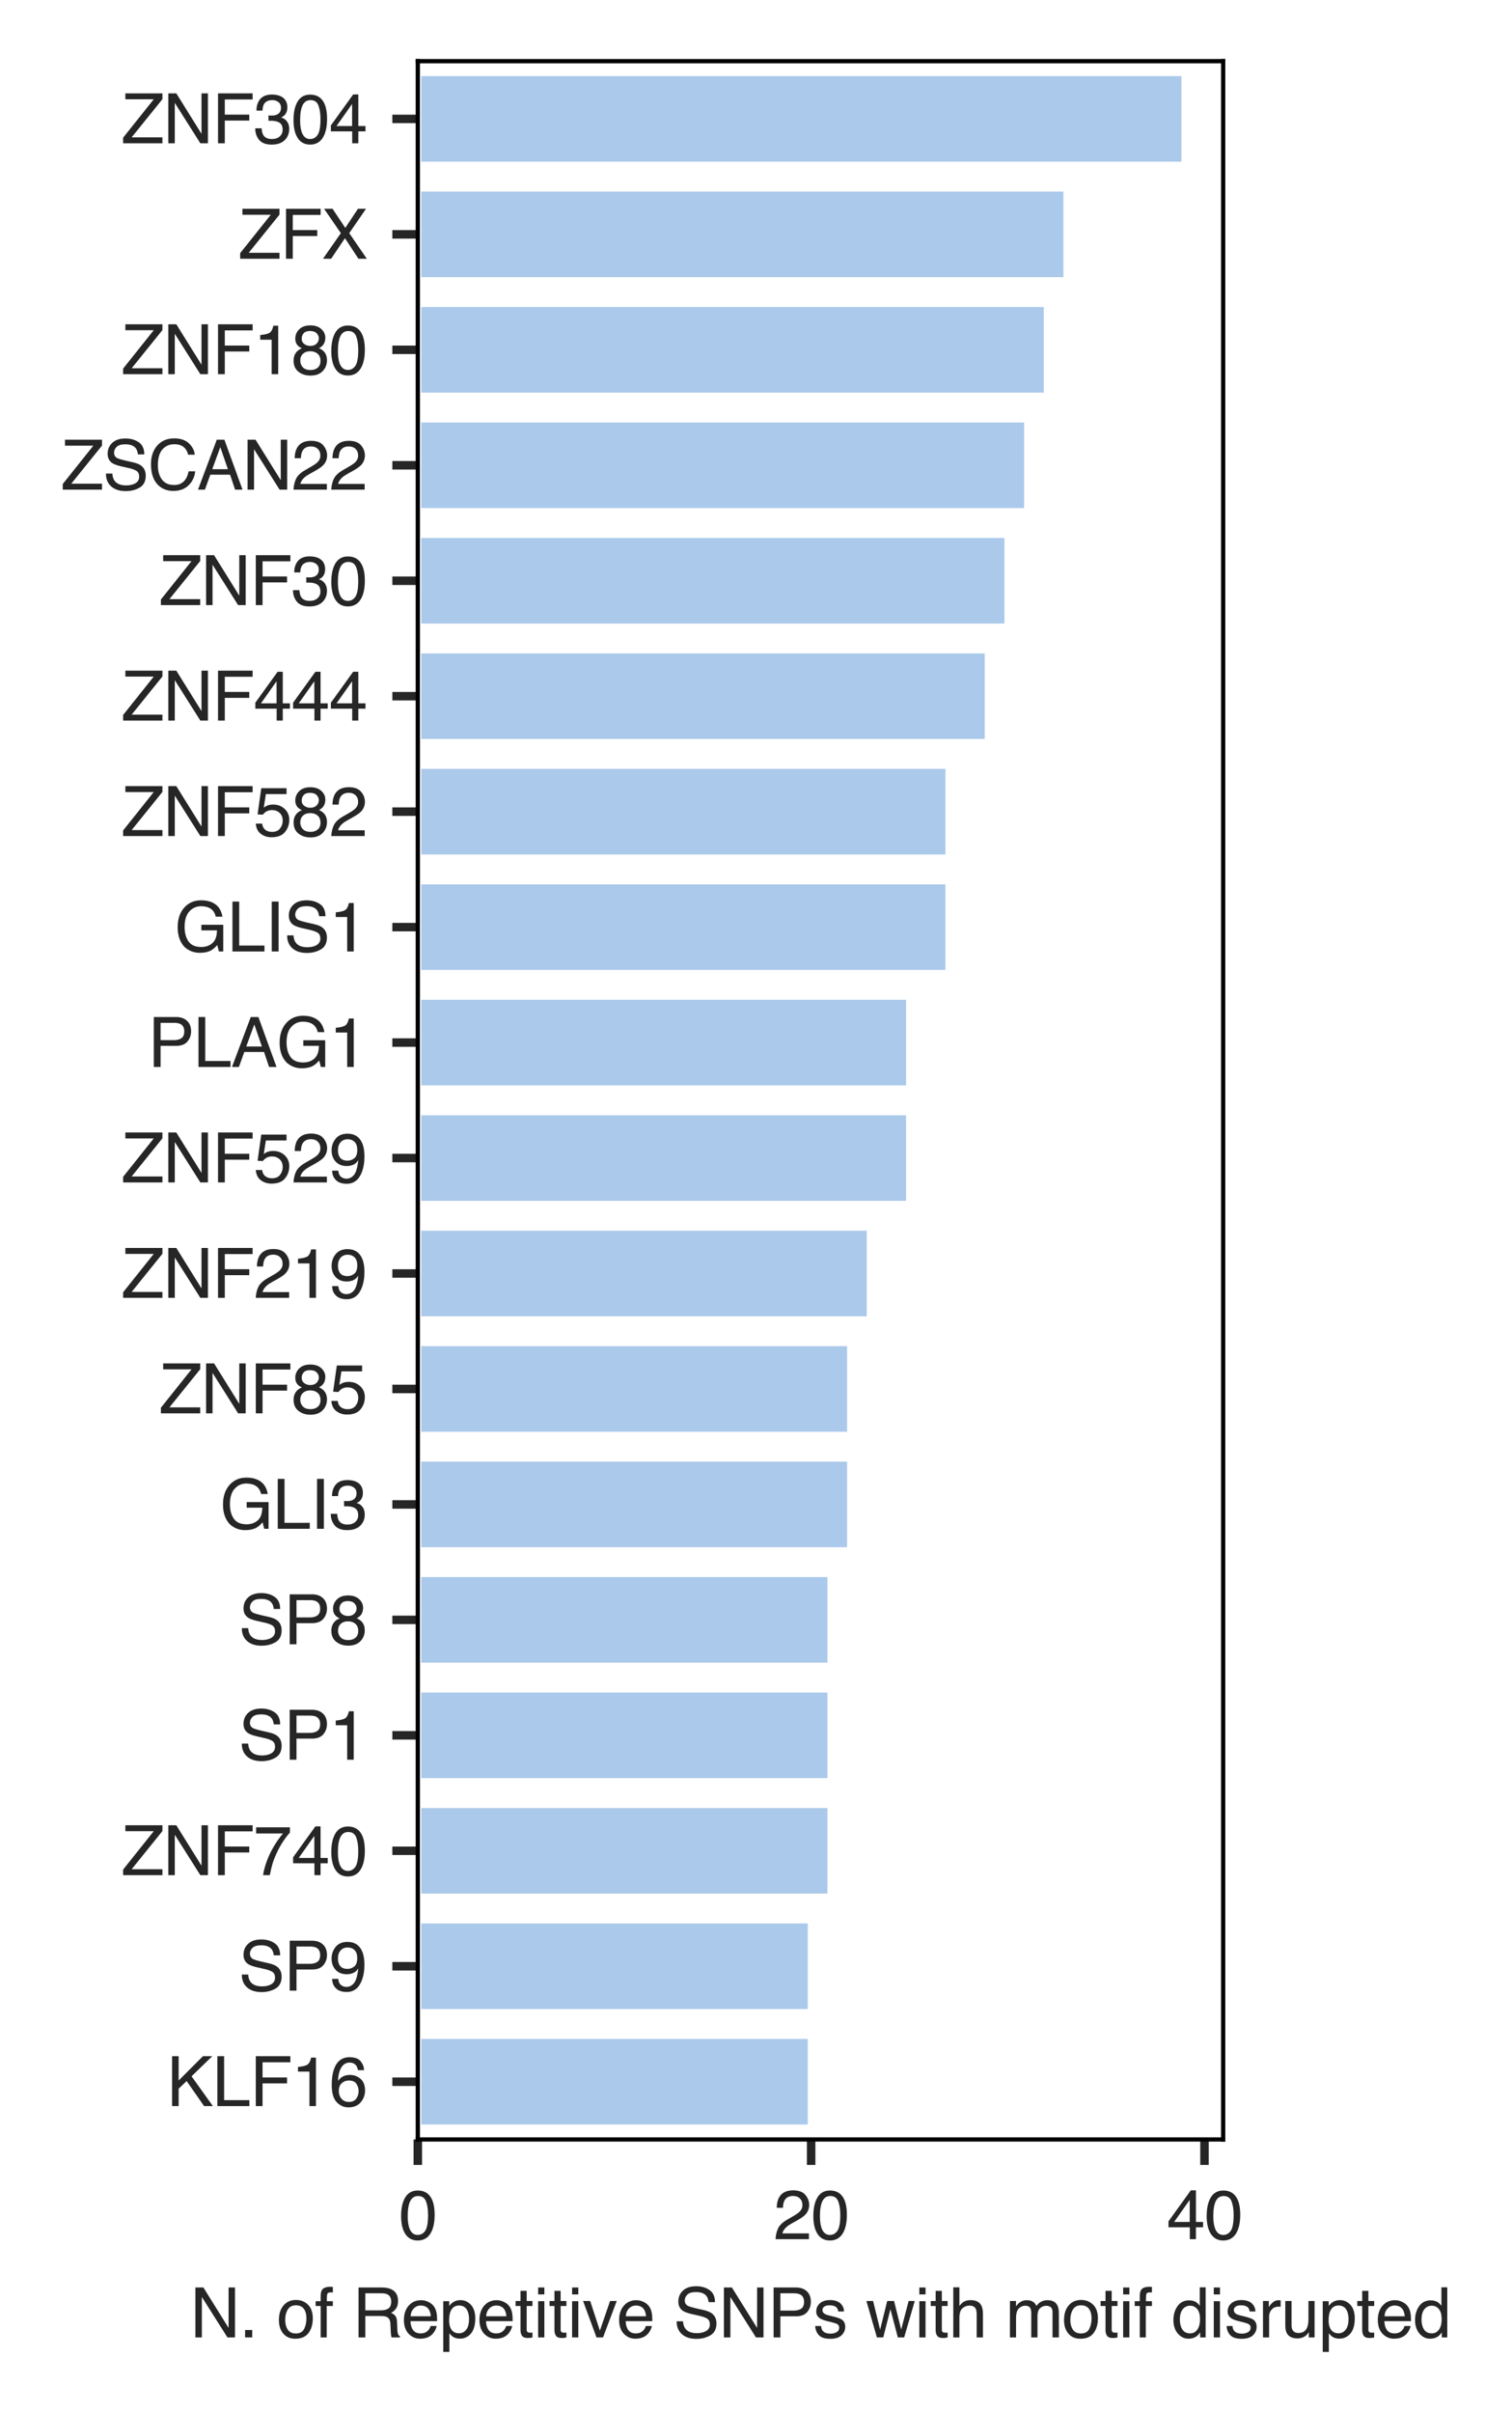 <?xml version="1.0" encoding="utf-8" standalone="no"?>
<!DOCTYPE svg PUBLIC "-//W3C//DTD SVG 1.1//EN"
  "http://www.w3.org/Graphics/SVG/1.1/DTD/svg11.dtd">
<svg height="283.989pt" version="1.1" viewBox="0 0 178.09 283.989" width="178.09pt" xmlns="http://www.w3.org/2000/svg" xmlns:xlink="http://www.w3.org/1999/xlink">
 <defs>
  <style type="text/css">*{stroke-linecap:butt;stroke-linejoin:round;}</style>
 </defs>
 <g id="figure_1">
  <g id="patch_1">
   <path d="M 0 283.989 
L 178.09 283.989 
L 178.09 0 
L 0 0 
z
" style="fill:#ffffff;"/>
  </g>
  <g id="axes_1">
   <g id="patch_2">
    <path d="M 49.211 251.82 
L 144.071 251.82 
L 144.071 7.2 
L 49.211 7.2 
z
" style="fill:#ffffff;"/>
   </g>
   <g id="matplotlib.axis_1">
    <g id="xtick_1">
     <g id="line2d_1">
      <defs>
       <path d="M 0 0 
L 0 3 
" id="m6271009627" style="stroke:#262626;"/>
      </defs>
      <g>
       <use style="fill:#262626;stroke:#262626;" x="49.211" xlink:href="#m6271009627" y="251.82"/>
      </g>
     </g>
     <g id="text_1">
      <!-- 0 -->
      <g style="fill:#262626;" transform="translate(46.987 263.559)scale(0.08 -0.08)">
       <defs>
        <path d="M 1731 4475 
Q 2600 4475 2988 3759 
Q 3288 3206 3288 2244 
Q 3288 1331 3016 734 
Q 2622 -122 1728 -122 
Q 922 -122 528 578 
Q 200 1163 200 2147 
Q 200 2909 397 3456 
Q 766 4475 1731 4475 
z
M 1725 391 
Q 2163 391 2422 778 
Q 2681 1166 2681 2222 
Q 2681 2984 2493 3476 
Q 2306 3969 1766 3969 
Q 1269 3969 1039 3501 
Q 809 3034 809 2125 
Q 809 1441 956 1025 
Q 1181 391 1725 391 
z
" id="Helvetica-30" transform="scale(0.016)"/>
       </defs>
       <use xlink:href="#Helvetica-30"/>
      </g>
     </g>
    </g>
    <g id="xtick_2">
     <g id="line2d_2">
      <g>
       <use style="fill:#262626;stroke:#262626;" x="95.541" xlink:href="#m6271009627" y="251.82"/>
      </g>
     </g>
     <g id="text_2">
      <!-- 20 -->
      <g style="fill:#262626;" transform="translate(91.092 263.559)scale(0.08 -0.08)">
       <defs>
        <path d="M 200 0 
Q 231 578 439 1006 
Q 647 1434 1250 1784 
L 1850 2131 
Q 2253 2366 2416 2531 
Q 2672 2791 2672 3125 
Q 2672 3516 2437 3745 
Q 2203 3975 1813 3975 
Q 1234 3975 1013 3538 
Q 894 3303 881 2888 
L 309 2888 
Q 319 3472 525 3841 
Q 891 4491 1816 4491 
Q 2584 4491 2939 4075 
Q 3294 3659 3294 3150 
Q 3294 2613 2916 2231 
Q 2697 2009 2131 1694 
L 1703 1456 
Q 1397 1288 1222 1134 
Q 909 863 828 531 
L 3272 531 
L 3272 0 
L 200 0 
z
" id="Helvetica-32" transform="scale(0.016)"/>
       </defs>
       <use xlink:href="#Helvetica-32"/>
       <use x="55.615" xlink:href="#Helvetica-30"/>
      </g>
     </g>
    </g>
    <g id="xtick_3">
     <g id="line2d_3">
      <g>
       <use style="fill:#262626;stroke:#262626;" x="141.871" xlink:href="#m6271009627" y="251.82"/>
      </g>
     </g>
     <g id="text_3">
      <!-- 40 -->
      <g style="fill:#262626;" transform="translate(137.422 263.559)scale(0.08 -0.08)">
       <defs>
        <path d="M 2116 1584 
L 2116 3613 
L 681 1584 
L 2116 1584 
z
M 2125 0 
L 2125 1094 
L 163 1094 
L 163 1644 
L 2213 4488 
L 2688 4488 
L 2688 1584 
L 3347 1584 
L 3347 1094 
L 2688 1094 
L 2688 0 
L 2125 0 
z
" id="Helvetica-34" transform="scale(0.016)"/>
       </defs>
       <use xlink:href="#Helvetica-34"/>
       <use x="55.615" xlink:href="#Helvetica-30"/>
      </g>
     </g>
    </g>
    <g id="text_4">
     <!-- N. of Repetitive SNPs with motif disrupted -->
     <g style="fill:#262626;" transform="translate(22.392 275.121)scale(0.08 -0.08)">
      <defs>
       <path d="M 488 4591 
L 1222 4591 
L 3541 872 
L 3541 4591 
L 4131 4591 
L 4131 0 
L 3434 0 
L 1081 3716 
L 1081 0 
L 488 0 
L 488 4591 
z
M 2269 4591 
L 2269 4591 
z
" id="Helvetica-4e" transform="scale(0.016)"/>
       <path d="M 547 681 
L 1200 681 
L 1200 0 
L 547 0 
L 547 681 
z
" id="Helvetica-2e" transform="scale(0.016)"/>
       <path id="Helvetica-20" transform="scale(0.016)"/>
       <path d="M 1741 363 
Q 2300 363 2508 786 
Q 2716 1209 2716 1728 
Q 2716 2197 2566 2491 
Q 2328 2953 1747 2953 
Q 1231 2953 997 2559 
Q 763 2166 763 1609 
Q 763 1075 997 719 
Q 1231 363 1741 363 
z
M 1763 3444 
Q 2409 3444 2856 3012 
Q 3303 2581 3303 1744 
Q 3303 934 2909 406 
Q 2516 -122 1688 -122 
Q 997 -122 590 345 
Q 184 813 184 1600 
Q 184 2444 612 2944 
Q 1041 3444 1763 3444 
z
M 1744 3428 
L 1744 3428 
z
" id="Helvetica-6f" transform="scale(0.016)"/>
       <path d="M 553 3856 
Q 566 4206 675 4369 
Q 872 4656 1434 4656 
Q 1488 4656 1544 4653 
Q 1600 4650 1672 4644 
L 1672 4131 
Q 1584 4138 1545 4139 
Q 1506 4141 1472 4141 
Q 1216 4141 1166 4008 
Q 1116 3875 1116 3331 
L 1672 3331 
L 1672 2888 
L 1109 2888 
L 1109 0 
L 553 0 
L 553 2888 
L 88 2888 
L 88 3331 
L 553 3331 
L 553 3856 
z
" id="Helvetica-66" transform="scale(0.016)"/>
       <path d="M 2622 2488 
Q 3059 2488 3314 2663 
Q 3569 2838 3569 3294 
Q 3569 3784 3213 3963 
Q 3022 4056 2703 4056 
L 1184 4056 
L 1184 2488 
L 2622 2488 
z
M 563 4591 
L 2688 4591 
Q 3213 4591 3553 4438 
Q 4200 4144 4200 3353 
Q 4200 2941 4029 2678 
Q 3859 2416 3553 2256 
Q 3822 2147 3958 1969 
Q 4094 1791 4109 1391 
L 4131 775 
Q 4141 513 4175 384 
Q 4231 166 4375 103 
L 4375 0 
L 3613 0 
Q 3581 59 3562 153 
Q 3544 247 3531 516 
L 3494 1281 
Q 3472 1731 3159 1884 
Q 2981 1969 2600 1969 
L 1184 1969 
L 1184 0 
L 563 0 
L 563 4591 
z
" id="Helvetica-52" transform="scale(0.016)"/>
       <path d="M 1806 3422 
Q 2163 3422 2497 3255 
Q 2831 3088 3006 2822 
Q 3175 2569 3231 2231 
Q 3281 2000 3281 1494 
L 828 1494 
Q 844 984 1069 676 
Q 1294 369 1766 369 
Q 2206 369 2469 659 
Q 2619 828 2681 1050 
L 3234 1050 
Q 3213 866 3089 639 
Q 2966 413 2813 269 
Q 2556 19 2178 -69 
Q 1975 -119 1719 -119 
Q 1094 -119 659 336 
Q 225 791 225 1609 
Q 225 2416 662 2919 
Q 1100 3422 1806 3422 
z
M 2703 1941 
Q 2669 2306 2544 2525 
Q 2313 2931 1772 2931 
Q 1384 2931 1121 2651 
Q 859 2372 844 1941 
L 2703 1941 
z
M 1753 3428 
L 1753 3428 
z
" id="Helvetica-65" transform="scale(0.016)"/>
       <path d="M 1825 378 
Q 2219 378 2480 708 
Q 2741 1038 2741 1694 
Q 2741 2094 2625 2381 
Q 2406 2934 1825 2934 
Q 1241 2934 1025 2350 
Q 909 2038 909 1556 
Q 909 1169 1025 897 
Q 1244 378 1825 378 
z
M 369 3331 
L 916 3331 
L 916 2888 
Q 1084 3116 1284 3241 
Q 1569 3428 1953 3428 
Q 2522 3428 2919 2992 
Q 3316 2556 3316 1747 
Q 3316 653 2744 184 
Q 2381 -113 1900 -113 
Q 1522 -113 1266 53 
Q 1116 147 931 375 
L 931 -1334 
L 369 -1334 
L 369 3331 
z
" id="Helvetica-70" transform="scale(0.016)"/>
       <path d="M 525 4281 
L 1094 4281 
L 1094 3347 
L 1628 3347 
L 1628 2888 
L 1094 2888 
L 1094 703 
Q 1094 528 1213 469 
Q 1278 434 1431 434 
Q 1472 434 1519 436 
Q 1566 438 1628 444 
L 1628 0 
Q 1531 -28 1426 -40 
Q 1322 -53 1200 -53 
Q 806 -53 665 148 
Q 525 350 525 672 
L 525 2888 
L 72 2888 
L 72 3347 
L 525 3347 
L 525 4281 
z
" id="Helvetica-74" transform="scale(0.016)"/>
       <path d="M 413 3331 
L 984 3331 
L 984 0 
L 413 0 
L 413 3331 
z
M 413 4591 
L 984 4591 
L 984 3953 
L 413 3953 
L 413 4591 
z
" id="Helvetica-69" transform="scale(0.016)"/>
       <path d="M 688 3347 
L 1581 622 
L 2516 3347 
L 3131 3347 
L 1869 0 
L 1269 0 
L 34 3347 
L 688 3347 
z
" id="Helvetica-76" transform="scale(0.016)"/>
       <path d="M 894 1481 
Q 916 1091 1078 847 
Q 1388 391 2169 391 
Q 2519 391 2806 491 
Q 3363 684 3363 1184 
Q 3363 1559 3128 1719 
Q 2891 1875 2384 1991 
L 1763 2131 
Q 1153 2269 900 2434 
Q 463 2722 463 3294 
Q 463 3913 891 4309 
Q 1319 4706 2103 4706 
Q 2825 4706 3329 4357 
Q 3834 4009 3834 3244 
L 3250 3244 
Q 3203 3613 3050 3809 
Q 2766 4169 2084 4169 
Q 1534 4169 1293 3937 
Q 1053 3706 1053 3400 
Q 1053 3063 1334 2906 
Q 1519 2806 2169 2656 
L 2813 2509 
Q 3278 2403 3531 2219 
Q 3969 1897 3969 1284 
Q 3969 522 3414 194 
Q 2859 -134 2125 -134 
Q 1269 -134 784 303 
Q 300 738 309 1481 
L 894 1481 
z
M 2150 4716 
L 2150 4716 
z
" id="Helvetica-53" transform="scale(0.016)"/>
       <path d="M 547 4591 
L 2613 4591 
Q 3225 4591 3600 4245 
Q 3975 3900 3975 3275 
Q 3975 2738 3640 2339 
Q 3306 1941 2613 1941 
L 1169 1941 
L 1169 0 
L 547 0 
L 547 4591 
z
M 3347 3272 
Q 3347 3778 2972 3959 
Q 2766 4056 2406 4056 
L 1169 4056 
L 1169 2466 
L 2406 2466 
Q 2825 2466 3086 2644 
Q 3347 2822 3347 3272 
z
" id="Helvetica-50" transform="scale(0.016)"/>
       <path d="M 747 1050 
Q 772 769 888 619 
Q 1100 347 1625 347 
Q 1938 347 2175 483 
Q 2413 619 2413 903 
Q 2413 1119 2222 1231 
Q 2100 1300 1741 1391 
L 1294 1503 
Q 866 1609 663 1741 
Q 300 1969 300 2372 
Q 300 2847 642 3140 
Q 984 3434 1563 3434 
Q 2319 3434 2653 2991 
Q 2863 2709 2856 2384 
L 2325 2384 
Q 2309 2575 2191 2731 
Q 1997 2953 1519 2953 
Q 1200 2953 1036 2831 
Q 872 2709 872 2509 
Q 872 2291 1088 2159 
Q 1213 2081 1456 2022 
L 1828 1931 
Q 2434 1784 2641 1647 
Q 2969 1431 2969 969 
Q 2969 522 2630 197 
Q 2291 -128 1597 -128 
Q 850 -128 539 211 
Q 228 550 206 1050 
L 747 1050 
z
M 1578 3428 
L 1578 3428 
z
" id="Helvetica-73" transform="scale(0.016)"/>
       <path d="M 672 3347 
L 1316 709 
L 1969 3347 
L 2600 3347 
L 3256 725 
L 3941 3347 
L 4503 3347 
L 3531 0 
L 2947 0 
L 2266 2591 
L 1606 0 
L 1022 0 
L 56 3347 
L 672 3347 
z
" id="Helvetica-77" transform="scale(0.016)"/>
       <path d="M 413 4606 
L 975 4606 
L 975 2894 
Q 1175 3147 1334 3250 
Q 1606 3428 2013 3428 
Q 2741 3428 3000 2919 
Q 3141 2641 3141 2147 
L 3141 0 
L 2563 0 
L 2563 2109 
Q 2563 2478 2469 2650 
Q 2316 2925 1894 2925 
Q 1544 2925 1259 2684 
Q 975 2444 975 1775 
L 975 0 
L 413 0 
L 413 4606 
z
" id="Helvetica-68" transform="scale(0.016)"/>
       <path d="M 413 3347 
L 969 3347 
L 969 2872 
Q 1169 3119 1331 3231 
Q 1609 3422 1963 3422 
Q 2363 3422 2606 3225 
Q 2744 3113 2856 2894 
Q 3044 3163 3297 3292 
Q 3550 3422 3866 3422 
Q 4541 3422 4784 2934 
Q 4916 2672 4916 2228 
L 4916 0 
L 4331 0 
L 4331 2325 
Q 4331 2659 4164 2784 
Q 3997 2909 3756 2909 
Q 3425 2909 3186 2687 
Q 2947 2466 2947 1947 
L 2947 0 
L 2375 0 
L 2375 2184 
Q 2375 2525 2294 2681 
Q 2166 2916 1816 2916 
Q 1497 2916 1236 2669 
Q 975 2422 975 1775 
L 975 0 
L 413 0 
L 413 3347 
z
" id="Helvetica-6d" transform="scale(0.016)"/>
       <path d="M 769 1634 
Q 769 1097 997 734 
Q 1225 372 1728 372 
Q 2119 372 2370 708 
Q 2622 1044 2622 1672 
Q 2622 2306 2362 2611 
Q 2103 2916 1722 2916 
Q 1297 2916 1033 2591 
Q 769 2266 769 1634 
z
M 1616 3406 
Q 2000 3406 2259 3244 
Q 2409 3150 2600 2916 
L 2600 4606 
L 3141 4606 
L 3141 0 
L 2634 0 
L 2634 466 
Q 2438 156 2169 18 
Q 1900 -119 1553 -119 
Q 994 -119 584 351 
Q 175 822 175 1603 
Q 175 2334 548 2870 
Q 922 3406 1616 3406 
z
" id="Helvetica-64" transform="scale(0.016)"/>
       <path d="M 428 3347 
L 963 3347 
L 963 2769 
Q 1028 2938 1284 3180 
Q 1541 3422 1875 3422 
Q 1891 3422 1928 3419 
Q 1966 3416 2056 3406 
L 2056 2813 
Q 2006 2822 1964 2825 
Q 1922 2828 1872 2828 
Q 1447 2828 1219 2554 
Q 991 2281 991 1925 
L 991 0 
L 428 0 
L 428 3347 
z
" id="Helvetica-72" transform="scale(0.016)"/>
       <path d="M 975 3347 
L 975 1125 
Q 975 869 1056 706 
Q 1206 406 1616 406 
Q 2203 406 2416 931 
Q 2531 1213 2531 1703 
L 2531 3347 
L 3094 3347 
L 3094 0 
L 2563 0 
L 2569 494 
Q 2459 303 2297 172 
Q 1975 -91 1516 -91 
Q 800 -91 541 388 
Q 400 644 400 1072 
L 400 3347 
L 975 3347 
z
M 1747 3428 
L 1747 3428 
z
" id="Helvetica-75" transform="scale(0.016)"/>
      </defs>
      <use xlink:href="#Helvetica-4e"/>
      <use x="72.217" xlink:href="#Helvetica-2e"/>
      <use x="100" xlink:href="#Helvetica-20"/>
      <use x="127.783" xlink:href="#Helvetica-6f"/>
      <use x="183.398" xlink:href="#Helvetica-66"/>
      <use x="211.182" xlink:href="#Helvetica-20"/>
      <use x="238.965" xlink:href="#Helvetica-52"/>
      <use x="311.182" xlink:href="#Helvetica-65"/>
      <use x="366.797" xlink:href="#Helvetica-70"/>
      <use x="422.412" xlink:href="#Helvetica-65"/>
      <use x="478.027" xlink:href="#Helvetica-74"/>
      <use x="505.811" xlink:href="#Helvetica-69"/>
      <use x="528.027" xlink:href="#Helvetica-74"/>
      <use x="555.811" xlink:href="#Helvetica-69"/>
      <use x="578.027" xlink:href="#Helvetica-76"/>
      <use x="628.027" xlink:href="#Helvetica-65"/>
      <use x="683.643" xlink:href="#Helvetica-20"/>
      <use x="711.426" xlink:href="#Helvetica-53"/>
      <use x="778.125" xlink:href="#Helvetica-4e"/>
      <use x="850.342" xlink:href="#Helvetica-50"/>
      <use x="917.041" xlink:href="#Helvetica-73"/>
      <use x="967.041" xlink:href="#Helvetica-20"/>
      <use x="994.824" xlink:href="#Helvetica-77"/>
      <use x="1067.041" xlink:href="#Helvetica-69"/>
      <use x="1089.258" xlink:href="#Helvetica-74"/>
      <use x="1117.041" xlink:href="#Helvetica-68"/>
      <use x="1172.656" xlink:href="#Helvetica-20"/>
      <use x="1200.439" xlink:href="#Helvetica-6d"/>
      <use x="1283.74" xlink:href="#Helvetica-6f"/>
      <use x="1339.355" xlink:href="#Helvetica-74"/>
      <use x="1367.139" xlink:href="#Helvetica-69"/>
      <use x="1389.355" xlink:href="#Helvetica-66"/>
      <use x="1417.139" xlink:href="#Helvetica-20"/>
      <use x="1444.922" xlink:href="#Helvetica-64"/>
      <use x="1500.537" xlink:href="#Helvetica-69"/>
      <use x="1522.754" xlink:href="#Helvetica-73"/>
      <use x="1572.754" xlink:href="#Helvetica-72"/>
      <use x="1606.055" xlink:href="#Helvetica-75"/>
      <use x="1661.67" xlink:href="#Helvetica-70"/>
      <use x="1717.285" xlink:href="#Helvetica-74"/>
      <use x="1745.068" xlink:href="#Helvetica-65"/>
      <use x="1800.684" xlink:href="#Helvetica-64"/>
     </g>
    </g>
   </g>
   <g id="matplotlib.axis_2">
    <g id="ytick_1">
     <g id="line2d_4">
      <defs>
       <path d="M 0 0 
L -3 0 
" id="m3132012b00" style="stroke:#262626;"/>
      </defs>
      <g>
       <use style="fill:#262626;stroke:#262626;" x="49.211" xlink:href="#m3132012b00" y="13.995"/>
      </g>
     </g>
     <g id="text_5">
      <!-- ZNF304 -->
      <g style="fill:#262626;" transform="translate(14.315 16.864)scale(0.08 -0.08)">
       <defs>
        <path d="M 147 516 
L 2963 4044 
L 353 4044 
L 353 4591 
L 3763 4591 
L 3763 4056 
L 931 547 
L 3763 547 
L 3763 0 
L 147 0 
L 147 516 
z
M 2059 4591 
L 2059 4591 
z
" id="Helvetica-5a" transform="scale(0.016)"/>
        <path d="M 547 4591 
L 3731 4591 
L 3731 4028 
L 1169 4028 
L 1169 2634 
L 3422 2634 
L 3422 2088 
L 1169 2088 
L 1169 0 
L 547 0 
L 547 4591 
z
" id="Helvetica-46" transform="scale(0.016)"/>
        <path d="M 1663 -122 
Q 869 -122 511 314 
Q 153 750 153 1375 
L 741 1375 
Q 778 941 903 744 
Q 1122 391 1694 391 
Q 2138 391 2406 628 
Q 2675 866 2675 1241 
Q 2675 1703 2392 1887 
Q 2109 2072 1606 2072 
Q 1550 2072 1492 2070 
Q 1434 2069 1375 2066 
L 1375 2563 
Q 1463 2553 1522 2550 
Q 1581 2547 1650 2547 
Q 1966 2547 2169 2647 
Q 2525 2822 2525 3272 
Q 2525 3606 2287 3787 
Q 2050 3969 1734 3969 
Q 1172 3969 956 3594 
Q 838 3388 822 3006 
L 266 3006 
Q 266 3506 466 3856 
Q 809 4481 1675 4481 
Q 2359 4481 2734 4176 
Q 3109 3872 3109 3294 
Q 3109 2881 2888 2625 
Q 2750 2466 2531 2375 
Q 2884 2278 3082 2001 
Q 3281 1725 3281 1325 
Q 3281 684 2859 281 
Q 2438 -122 1663 -122 
z
" id="Helvetica-33" transform="scale(0.016)"/>
       </defs>
       <use xlink:href="#Helvetica-5a"/>
       <use x="61.084" xlink:href="#Helvetica-4e"/>
       <use x="133.301" xlink:href="#Helvetica-46"/>
       <use x="194.385" xlink:href="#Helvetica-33"/>
       <use x="250" xlink:href="#Helvetica-30"/>
       <use x="305.615" xlink:href="#Helvetica-34"/>
      </g>
     </g>
    </g>
    <g id="ytick_2">
     <g id="line2d_5">
      <g>
       <use style="fill:#262626;stroke:#262626;" x="49.211" xlink:href="#m3132012b00" y="27.585"/>
      </g>
     </g>
     <g id="text_6">
      <!-- ZFX -->
      <g style="fill:#262626;" transform="translate(28.102 30.454)scale(0.08 -0.08)">
       <defs>
        <path d="M 881 0 
L 131 0 
L 1775 2353 
L 234 4591 
L 1013 4591 
L 2184 2834 
L 3347 4591 
L 4088 4591 
L 2547 2353 
L 4163 0 
L 3391 0 
L 2153 1888 
L 881 0 
z
" id="Helvetica-58" transform="scale(0.016)"/>
       </defs>
       <use xlink:href="#Helvetica-5a"/>
       <use x="61.084" xlink:href="#Helvetica-46"/>
       <use x="122.168" xlink:href="#Helvetica-58"/>
      </g>
     </g>
    </g>
    <g id="ytick_3">
     <g id="line2d_6">
      <g>
       <use style="fill:#262626;stroke:#262626;" x="49.211" xlink:href="#m3132012b00" y="41.175"/>
      </g>
     </g>
     <g id="text_7">
      <!-- ZNF180 -->
      <g style="fill:#262626;" transform="translate(14.315 44.044)scale(0.08 -0.08)">
       <defs>
        <path d="M 613 3169 
L 613 3600 
Q 1222 3659 1462 3798 
Q 1703 3938 1822 4456 
L 2266 4456 
L 2266 0 
L 1666 0 
L 1666 3169 
L 613 3169 
z
" id="Helvetica-31" transform="scale(0.016)"/>
        <path d="M 1741 2600 
Q 2113 2600 2322 2808 
Q 2531 3016 2531 3303 
Q 2531 3553 2331 3762 
Q 2131 3972 1722 3972 
Q 1316 3972 1134 3762 
Q 953 3553 953 3272 
Q 953 2956 1187 2778 
Q 1422 2600 1741 2600 
z
M 1775 384 
Q 2166 384 2423 595 
Q 2681 806 2681 1225 
Q 2681 1659 2415 1884 
Q 2150 2109 1734 2109 
Q 1331 2109 1076 1879 
Q 822 1650 822 1244 
Q 822 894 1055 639 
Q 1288 384 1775 384 
z
M 975 2384 
Q 741 2484 609 2619 
Q 363 2869 363 3269 
Q 363 3769 725 4128 
Q 1088 4488 1753 4488 
Q 2397 4488 2762 4148 
Q 3128 3809 3128 3356 
Q 3128 2938 2916 2678 
Q 2797 2531 2547 2391 
Q 2825 2263 2984 2097 
Q 3281 1784 3281 1284 
Q 3281 694 2884 283 
Q 2488 -128 1763 -128 
Q 1109 -128 657 226 
Q 206 581 206 1256 
Q 206 1653 400 1942 
Q 594 2231 975 2384 
z
" id="Helvetica-38" transform="scale(0.016)"/>
       </defs>
       <use xlink:href="#Helvetica-5a"/>
       <use x="61.084" xlink:href="#Helvetica-4e"/>
       <use x="133.301" xlink:href="#Helvetica-46"/>
       <use x="194.385" xlink:href="#Helvetica-31"/>
       <use x="250" xlink:href="#Helvetica-38"/>
       <use x="305.615" xlink:href="#Helvetica-30"/>
      </g>
     </g>
    </g>
    <g id="ytick_4">
     <g id="line2d_7">
      <g>
       <use style="fill:#262626;stroke:#262626;" x="49.211" xlink:href="#m3132012b00" y="54.765"/>
      </g>
     </g>
     <g id="text_8">
      <!-- ZSCAN22 -->
      <g style="fill:#262626;" transform="translate(7.2 57.634)scale(0.08 -0.08)">
       <defs>
        <path d="M 2422 4716 
Q 3294 4716 3775 4256 
Q 4256 3797 4309 3213 
L 3703 3213 
Q 3600 3656 3292 3915 
Q 2984 4175 2428 4175 
Q 1750 4175 1333 3698 
Q 916 3222 916 2238 
Q 916 1431 1292 929 
Q 1669 428 2416 428 
Q 3103 428 3463 956 
Q 3653 1234 3747 1688 
L 4353 1688 
Q 4272 963 3816 472 
Q 3269 -119 2341 -119 
Q 1541 -119 997 366 
Q 281 1006 281 2344 
Q 281 3359 819 4009 
Q 1400 4716 2422 4716 
z
M 2297 4716 
L 2297 4716 
z
" id="Helvetica-43" transform="scale(0.016)"/>
        <path d="M 2844 1881 
L 2147 3909 
L 1406 1881 
L 2844 1881 
z
M 1822 4591 
L 2525 4591 
L 4191 0 
L 3509 0 
L 3044 1375 
L 1228 1375 
L 731 0 
L 94 0 
L 1822 4591 
z
" id="Helvetica-41" transform="scale(0.016)"/>
       </defs>
       <use xlink:href="#Helvetica-5a"/>
       <use x="61.084" xlink:href="#Helvetica-53"/>
       <use x="127.783" xlink:href="#Helvetica-43"/>
       <use x="200" xlink:href="#Helvetica-41"/>
       <use x="266.699" xlink:href="#Helvetica-4e"/>
       <use x="338.916" xlink:href="#Helvetica-32"/>
       <use x="394.531" xlink:href="#Helvetica-32"/>
      </g>
     </g>
    </g>
    <g id="ytick_5">
     <g id="line2d_8">
      <g>
       <use style="fill:#262626;stroke:#262626;" x="49.211" xlink:href="#m3132012b00" y="68.355"/>
      </g>
     </g>
     <g id="text_9">
      <!-- ZNF30 -->
      <g style="fill:#262626;" transform="translate(18.764 71.224)scale(0.08 -0.08)">
       <use xlink:href="#Helvetica-5a"/>
       <use x="61.084" xlink:href="#Helvetica-4e"/>
       <use x="133.301" xlink:href="#Helvetica-46"/>
       <use x="194.385" xlink:href="#Helvetica-33"/>
       <use x="250" xlink:href="#Helvetica-30"/>
      </g>
     </g>
    </g>
    <g id="ytick_6">
     <g id="line2d_9">
      <g>
       <use style="fill:#262626;stroke:#262626;" x="49.211" xlink:href="#m3132012b00" y="81.945"/>
      </g>
     </g>
     <g id="text_10">
      <!-- ZNF444 -->
      <g style="fill:#262626;" transform="translate(14.315 84.814)scale(0.08 -0.08)">
       <use xlink:href="#Helvetica-5a"/>
       <use x="61.084" xlink:href="#Helvetica-4e"/>
       <use x="133.301" xlink:href="#Helvetica-46"/>
       <use x="194.385" xlink:href="#Helvetica-34"/>
       <use x="250" xlink:href="#Helvetica-34"/>
       <use x="305.615" xlink:href="#Helvetica-34"/>
      </g>
     </g>
    </g>
    <g id="ytick_7">
     <g id="line2d_10">
      <g>
       <use style="fill:#262626;stroke:#262626;" x="49.211" xlink:href="#m3132012b00" y="95.535"/>
      </g>
     </g>
     <g id="text_11">
      <!-- ZNF582 -->
      <g style="fill:#262626;" transform="translate(14.315 98.404)scale(0.08 -0.08)">
       <defs>
        <path d="M 791 1141 
Q 847 659 1238 475 
Q 1438 381 1700 381 
Q 2200 381 2440 700 
Q 2681 1019 2681 1406 
Q 2681 1875 2395 2131 
Q 2109 2388 1709 2388 
Q 1419 2388 1211 2275 
Q 1003 2163 856 1963 
L 369 1991 
L 709 4400 
L 3034 4400 
L 3034 3856 
L 1131 3856 
L 941 2613 
Q 1097 2731 1238 2791 
Q 1488 2894 1816 2894 
Q 2431 2894 2859 2497 
Q 3288 2100 3288 1491 
Q 3288 856 2895 371 
Q 2503 -113 1644 -113 
Q 1097 -113 676 195 
Q 256 503 206 1141 
L 791 1141 
z
" id="Helvetica-35" transform="scale(0.016)"/>
       </defs>
       <use xlink:href="#Helvetica-5a"/>
       <use x="61.084" xlink:href="#Helvetica-4e"/>
       <use x="133.301" xlink:href="#Helvetica-46"/>
       <use x="194.385" xlink:href="#Helvetica-35"/>
       <use x="250" xlink:href="#Helvetica-38"/>
       <use x="305.615" xlink:href="#Helvetica-32"/>
      </g>
     </g>
    </g>
    <g id="ytick_8">
     <g id="line2d_11">
      <g>
       <use style="fill:#262626;stroke:#262626;" x="49.211" xlink:href="#m3132012b00" y="109.125"/>
      </g>
     </g>
     <g id="text_12">
      <!-- GLIS1 -->
      <g style="fill:#262626;" transform="translate(20.532 111.994)scale(0.08 -0.08)">
       <defs>
        <path d="M 2472 4709 
Q 3119 4709 3591 4459 
Q 4275 4100 4428 3200 
L 3813 3200 
Q 3700 3703 3347 3933 
Q 2994 4163 2456 4163 
Q 1819 4163 1383 3684 
Q 947 3206 947 2259 
Q 947 1441 1306 927 
Q 1666 413 2478 413 
Q 3100 413 3508 773 
Q 3916 1134 3925 1941 
L 2488 1941 
L 2488 2456 
L 4503 2456 
L 4503 0 
L 4103 0 
L 3953 591 
Q 3638 244 3394 109 
Q 2984 -122 2353 -122 
Q 1538 -122 950 406 
Q 309 1069 309 2225 
Q 309 3378 934 4059 
Q 1528 4709 2472 4709 
z
M 2369 4716 
L 2369 4716 
z
" id="Helvetica-47" transform="scale(0.016)"/>
        <path d="M 488 4591 
L 1109 4591 
L 1109 547 
L 3434 547 
L 3434 0 
L 488 0 
L 488 4591 
z
" id="Helvetica-4c" transform="scale(0.016)"/>
        <path d="M 628 4591 
L 1256 4591 
L 1256 0 
L 628 0 
L 628 4591 
z
" id="Helvetica-49" transform="scale(0.016)"/>
       </defs>
       <use xlink:href="#Helvetica-47"/>
       <use x="77.783" xlink:href="#Helvetica-4c"/>
       <use x="133.398" xlink:href="#Helvetica-49"/>
       <use x="161.182" xlink:href="#Helvetica-53"/>
       <use x="227.881" xlink:href="#Helvetica-31"/>
      </g>
     </g>
    </g>
    <g id="ytick_9">
     <g id="line2d_12">
      <g>
       <use style="fill:#262626;stroke:#262626;" x="49.211" xlink:href="#m3132012b00" y="122.715"/>
      </g>
     </g>
     <g id="text_13">
      <!-- PLAG1 -->
      <g style="fill:#262626;" transform="translate(17.419 125.584)scale(0.08 -0.08)">
       <use xlink:href="#Helvetica-50"/>
       <use x="66.699" xlink:href="#Helvetica-4c"/>
       <use x="122.314" xlink:href="#Helvetica-41"/>
       <use x="189.014" xlink:href="#Helvetica-47"/>
       <use x="266.797" xlink:href="#Helvetica-31"/>
      </g>
     </g>
    </g>
    <g id="ytick_10">
     <g id="line2d_13">
      <g>
       <use style="fill:#262626;stroke:#262626;" x="49.211" xlink:href="#m3132012b00" y="136.305"/>
      </g>
     </g>
     <g id="text_14">
      <!-- ZNF529 -->
      <g style="fill:#262626;" transform="translate(14.315 139.174)scale(0.08 -0.08)">
       <defs>
        <path d="M 850 1081 
Q 875 616 1209 438 
Q 1381 344 1597 344 
Q 2000 344 2284 680 
Q 2569 1016 2688 2044 
Q 2500 1747 2223 1626 
Q 1947 1506 1628 1506 
Q 981 1506 604 1909 
Q 228 2313 228 2947 
Q 228 3556 600 4018 
Q 972 4481 1697 4481 
Q 2675 4481 3047 3600 
Q 3253 3116 3253 2388 
Q 3253 1566 3006 931 
Q 2597 -125 1619 -125 
Q 963 -125 622 219 
Q 281 563 281 1081 
L 850 1081 
z
M 1703 2000 
Q 2038 2000 2314 2220 
Q 2591 2441 2591 2991 
Q 2591 3484 2342 3726 
Q 2094 3969 1709 3969 
Q 1297 3969 1055 3692 
Q 813 3416 813 2953 
Q 813 2516 1025 2258 
Q 1238 2000 1703 2000 
z
" id="Helvetica-39" transform="scale(0.016)"/>
       </defs>
       <use xlink:href="#Helvetica-5a"/>
       <use x="61.084" xlink:href="#Helvetica-4e"/>
       <use x="133.301" xlink:href="#Helvetica-46"/>
       <use x="194.385" xlink:href="#Helvetica-35"/>
       <use x="250" xlink:href="#Helvetica-32"/>
       <use x="305.615" xlink:href="#Helvetica-39"/>
      </g>
     </g>
    </g>
    <g id="ytick_11">
     <g id="line2d_14">
      <g>
       <use style="fill:#262626;stroke:#262626;" x="49.211" xlink:href="#m3132012b00" y="149.895"/>
      </g>
     </g>
     <g id="text_15">
      <!-- ZNF219 -->
      <g style="fill:#262626;" transform="translate(14.315 152.764)scale(0.08 -0.08)">
       <use xlink:href="#Helvetica-5a"/>
       <use x="61.084" xlink:href="#Helvetica-4e"/>
       <use x="133.301" xlink:href="#Helvetica-46"/>
       <use x="194.385" xlink:href="#Helvetica-32"/>
       <use x="250" xlink:href="#Helvetica-31"/>
       <use x="305.615" xlink:href="#Helvetica-39"/>
      </g>
     </g>
    </g>
    <g id="ytick_12">
     <g id="line2d_15">
      <g>
       <use style="fill:#262626;stroke:#262626;" x="49.211" xlink:href="#m3132012b00" y="163.485"/>
      </g>
     </g>
     <g id="text_16">
      <!-- ZNF85 -->
      <g style="fill:#262626;" transform="translate(18.764 166.354)scale(0.08 -0.08)">
       <use xlink:href="#Helvetica-5a"/>
       <use x="61.084" xlink:href="#Helvetica-4e"/>
       <use x="133.301" xlink:href="#Helvetica-46"/>
       <use x="194.385" xlink:href="#Helvetica-38"/>
       <use x="250" xlink:href="#Helvetica-35"/>
      </g>
     </g>
    </g>
    <g id="ytick_13">
     <g id="line2d_16">
      <g>
       <use style="fill:#262626;stroke:#262626;" x="49.211" xlink:href="#m3132012b00" y="177.075"/>
      </g>
     </g>
     <g id="text_17">
      <!-- GLI3 -->
      <g style="fill:#262626;" transform="translate(25.869 179.944)scale(0.08 -0.08)">
       <use xlink:href="#Helvetica-47"/>
       <use x="77.783" xlink:href="#Helvetica-4c"/>
       <use x="133.398" xlink:href="#Helvetica-49"/>
       <use x="161.182" xlink:href="#Helvetica-33"/>
      </g>
     </g>
    </g>
    <g id="ytick_14">
     <g id="line2d_17">
      <g>
       <use style="fill:#262626;stroke:#262626;" x="49.211" xlink:href="#m3132012b00" y="190.665"/>
      </g>
     </g>
     <g id="text_18">
      <!-- SP8 -->
      <g style="fill:#262626;" transform="translate(28.09 193.534)scale(0.08 -0.08)">
       <use xlink:href="#Helvetica-53"/>
       <use x="66.699" xlink:href="#Helvetica-50"/>
       <use x="133.398" xlink:href="#Helvetica-38"/>
      </g>
     </g>
    </g>
    <g id="ytick_15">
     <g id="line2d_18">
      <g>
       <use style="fill:#262626;stroke:#262626;" x="49.211" xlink:href="#m3132012b00" y="204.255"/>
      </g>
     </g>
     <g id="text_19">
      <!-- SP1 -->
      <g style="fill:#262626;" transform="translate(28.09 207.124)scale(0.08 -0.08)">
       <use xlink:href="#Helvetica-53"/>
       <use x="66.699" xlink:href="#Helvetica-50"/>
       <use x="133.398" xlink:href="#Helvetica-31"/>
      </g>
     </g>
    </g>
    <g id="ytick_16">
     <g id="line2d_19">
      <g>
       <use style="fill:#262626;stroke:#262626;" x="49.211" xlink:href="#m3132012b00" y="217.845"/>
      </g>
     </g>
     <g id="text_20">
      <!-- ZNF740 -->
      <g style="fill:#262626;" transform="translate(14.315 220.714)scale(0.08 -0.08)">
       <defs>
        <path d="M 3347 4400 
L 3347 3909 
Q 3131 3700 2773 3181 
Q 2416 2663 2141 2063 
Q 1869 1478 1728 997 
Q 1638 688 1494 0 
L 872 0 
Q 1084 1281 1809 2550 
Q 2238 3294 2709 3834 
L 234 3834 
L 234 4400 
L 3347 4400 
z
" id="Helvetica-37" transform="scale(0.016)"/>
       </defs>
       <use xlink:href="#Helvetica-5a"/>
       <use x="61.084" xlink:href="#Helvetica-4e"/>
       <use x="133.301" xlink:href="#Helvetica-46"/>
       <use x="194.385" xlink:href="#Helvetica-37"/>
       <use x="250" xlink:href="#Helvetica-34"/>
       <use x="305.615" xlink:href="#Helvetica-30"/>
      </g>
     </g>
    </g>
    <g id="ytick_17">
     <g id="line2d_20">
      <g>
       <use style="fill:#262626;stroke:#262626;" x="49.211" xlink:href="#m3132012b00" y="231.435"/>
      </g>
     </g>
     <g id="text_21">
      <!-- SP9 -->
      <g style="fill:#262626;" transform="translate(28.09 234.304)scale(0.08 -0.08)">
       <use xlink:href="#Helvetica-53"/>
       <use x="66.699" xlink:href="#Helvetica-50"/>
       <use x="133.398" xlink:href="#Helvetica-39"/>
      </g>
     </g>
    </g>
    <g id="ytick_18">
     <g id="line2d_21">
      <g>
       <use style="fill:#262626;stroke:#262626;" x="49.211" xlink:href="#m3132012b00" y="245.025"/>
      </g>
     </g>
     <g id="text_22">
      <!-- KLF16 -->
      <g style="fill:#262626;" transform="translate(19.642 247.894)scale(0.08 -0.08)">
       <defs>
        <path d="M 488 4591 
L 1094 4591 
L 1094 2353 
L 3331 4591 
L 4191 4591 
L 2281 2741 
L 4244 0 
L 3434 0 
L 1828 2303 
L 1094 1600 
L 1094 0 
L 488 0 
L 488 4591 
z
" id="Helvetica-4b" transform="scale(0.016)"/>
        <path d="M 1872 4494 
Q 2622 4494 2917 4105 
Q 3213 3716 3213 3303 
L 2656 3303 
Q 2606 3569 2497 3719 
Q 2294 4000 1881 4000 
Q 1409 4000 1131 3564 
Q 853 3128 822 2316 
Q 1016 2600 1309 2741 
Q 1578 2866 1909 2866 
Q 2472 2866 2890 2506 
Q 3309 2147 3309 1434 
Q 3309 825 2912 354 
Q 2516 -116 1781 -116 
Q 1153 -116 697 361 
Q 241 838 241 1966 
Q 241 2800 444 3381 
Q 834 4494 1872 4494 
z
M 1831 384 
Q 2275 384 2495 682 
Q 2716 981 2716 1388 
Q 2716 1731 2519 2042 
Q 2322 2353 1803 2353 
Q 1441 2353 1167 2112 
Q 894 1872 894 1388 
Q 894 963 1142 673 
Q 1391 384 1831 384 
z
" id="Helvetica-36" transform="scale(0.016)"/>
       </defs>
       <use xlink:href="#Helvetica-4b"/>
       <use x="66.699" xlink:href="#Helvetica-4c"/>
       <use x="122.314" xlink:href="#Helvetica-46"/>
       <use x="183.398" xlink:href="#Helvetica-31"/>
       <use x="239.014" xlink:href="#Helvetica-36"/>
      </g>
     </g>
    </g>
   </g>
   <g id="patch_3">
    <path clip-path="url(#p6b781a645f)" d="M 49.211 8.559 
L 139.554 8.559 
L 139.554 19.431 
L 49.211 19.431 
z
" style="fill:#abc9ea;stroke:#ffffff;stroke-linejoin:miter;stroke-width:0.8;"/>
   </g>
   <g id="patch_4">
    <path clip-path="url(#p6b781a645f)" d="M 49.211 22.149 
L 125.655 22.149 
L 125.655 33.021 
L 49.211 33.021 
z
" style="fill:#abc9ea;stroke:#ffffff;stroke-linejoin:miter;stroke-width:0.8;"/>
   </g>
   <g id="patch_5">
    <path clip-path="url(#p6b781a645f)" d="M 49.211 35.739 
L 123.339 35.739 
L 123.339 46.611 
L 49.211 46.611 
z
" style="fill:#abc9ea;stroke:#ffffff;stroke-linejoin:miter;stroke-width:0.8;"/>
   </g>
   <g id="patch_6">
    <path clip-path="url(#p6b781a645f)" d="M 49.211 49.329 
L 121.022 49.329 
L 121.022 60.201 
L 49.211 60.201 
z
" style="fill:#abc9ea;stroke:#ffffff;stroke-linejoin:miter;stroke-width:0.8;"/>
   </g>
   <g id="patch_7">
    <path clip-path="url(#p6b781a645f)" d="M 49.211 62.919 
L 118.706 62.919 
L 118.706 73.791 
L 49.211 73.791 
z
" style="fill:#abc9ea;stroke:#ffffff;stroke-linejoin:miter;stroke-width:0.8;"/>
   </g>
   <g id="patch_8">
    <path clip-path="url(#p6b781a645f)" d="M 49.211 76.509 
L 116.389 76.509 
L 116.389 87.381 
L 49.211 87.381 
z
" style="fill:#abc9ea;stroke:#ffffff;stroke-linejoin:miter;stroke-width:0.8;"/>
   </g>
   <g id="patch_9">
    <path clip-path="url(#p6b781a645f)" d="M 49.211 90.099 
L 111.756 90.099 
L 111.756 100.971 
L 49.211 100.971 
z
" style="fill:#abc9ea;stroke:#ffffff;stroke-linejoin:miter;stroke-width:0.8;"/>
   </g>
   <g id="patch_10">
    <path clip-path="url(#p6b781a645f)" d="M 49.211 103.689 
L 111.756 103.689 
L 111.756 114.561 
L 49.211 114.561 
z
" style="fill:#abc9ea;stroke:#ffffff;stroke-linejoin:miter;stroke-width:0.8;"/>
   </g>
   <g id="patch_11">
    <path clip-path="url(#p6b781a645f)" d="M 49.211 117.279 
L 107.123 117.279 
L 107.123 128.151 
L 49.211 128.151 
z
" style="fill:#abc9ea;stroke:#ffffff;stroke-linejoin:miter;stroke-width:0.8;"/>
   </g>
   <g id="patch_12">
    <path clip-path="url(#p6b781a645f)" d="M 49.211 130.869 
L 107.123 130.869 
L 107.123 141.741 
L 49.211 141.741 
z
" style="fill:#abc9ea;stroke:#ffffff;stroke-linejoin:miter;stroke-width:0.8;"/>
   </g>
   <g id="patch_13">
    <path clip-path="url(#p6b781a645f)" d="M 49.211 144.459 
L 102.49 144.459 
L 102.49 155.331 
L 49.211 155.331 
z
" style="fill:#abc9ea;stroke:#ffffff;stroke-linejoin:miter;stroke-width:0.8;"/>
   </g>
   <g id="patch_14">
    <path clip-path="url(#p6b781a645f)" d="M 49.211 158.049 
L 100.174 158.049 
L 100.174 168.921 
L 49.211 168.921 
z
" style="fill:#abc9ea;stroke:#ffffff;stroke-linejoin:miter;stroke-width:0.8;"/>
   </g>
   <g id="patch_15">
    <path clip-path="url(#p6b781a645f)" d="M 49.211 171.639 
L 100.174 171.639 
L 100.174 182.511 
L 49.211 182.511 
z
" style="fill:#abc9ea;stroke:#ffffff;stroke-linejoin:miter;stroke-width:0.8;"/>
   </g>
   <g id="patch_16">
    <path clip-path="url(#p6b781a645f)" d="M 49.211 185.229 
L 97.857 185.229 
L 97.857 196.101 
L 49.211 196.101 
z
" style="fill:#abc9ea;stroke:#ffffff;stroke-linejoin:miter;stroke-width:0.8;"/>
   </g>
   <g id="patch_17">
    <path clip-path="url(#p6b781a645f)" d="M 49.211 198.819 
L 97.857 198.819 
L 97.857 209.691 
L 49.211 209.691 
z
" style="fill:#abc9ea;stroke:#ffffff;stroke-linejoin:miter;stroke-width:0.8;"/>
   </g>
   <g id="patch_18">
    <path clip-path="url(#p6b781a645f)" d="M 49.211 212.409 
L 97.857 212.409 
L 97.857 223.281 
L 49.211 223.281 
z
" style="fill:#abc9ea;stroke:#ffffff;stroke-linejoin:miter;stroke-width:0.8;"/>
   </g>
   <g id="patch_19">
    <path clip-path="url(#p6b781a645f)" d="M 49.211 225.999 
L 95.541 225.999 
L 95.541 236.871 
L 49.211 236.871 
z
" style="fill:#abc9ea;stroke:#ffffff;stroke-linejoin:miter;stroke-width:0.8;"/>
   </g>
   <g id="patch_20">
    <path clip-path="url(#p6b781a645f)" d="M 49.211 239.589 
L 95.541 239.589 
L 95.541 250.461 
L 49.211 250.461 
z
" style="fill:#abc9ea;stroke:#ffffff;stroke-linejoin:miter;stroke-width:0.8;"/>
   </g>
   <g id="line2d_22">
    <path clip-path="url(#p6b781a645f)" style="fill:none;stroke:#424242;stroke-linecap:round;stroke-width:2.16;"/>
   </g>
   <g id="line2d_23">
    <path clip-path="url(#p6b781a645f)" style="fill:none;stroke:#424242;stroke-linecap:round;stroke-width:2.16;"/>
   </g>
   <g id="line2d_24">
    <path clip-path="url(#p6b781a645f)" style="fill:none;stroke:#424242;stroke-linecap:round;stroke-width:2.16;"/>
   </g>
   <g id="line2d_25">
    <path clip-path="url(#p6b781a645f)" style="fill:none;stroke:#424242;stroke-linecap:round;stroke-width:2.16;"/>
   </g>
   <g id="line2d_26">
    <path clip-path="url(#p6b781a645f)" style="fill:none;stroke:#424242;stroke-linecap:round;stroke-width:2.16;"/>
   </g>
   <g id="line2d_27">
    <path clip-path="url(#p6b781a645f)" style="fill:none;stroke:#424242;stroke-linecap:round;stroke-width:2.16;"/>
   </g>
   <g id="line2d_28">
    <path clip-path="url(#p6b781a645f)" style="fill:none;stroke:#424242;stroke-linecap:round;stroke-width:2.16;"/>
   </g>
   <g id="line2d_29">
    <path clip-path="url(#p6b781a645f)" style="fill:none;stroke:#424242;stroke-linecap:round;stroke-width:2.16;"/>
   </g>
   <g id="line2d_30">
    <path clip-path="url(#p6b781a645f)" style="fill:none;stroke:#424242;stroke-linecap:round;stroke-width:2.16;"/>
   </g>
   <g id="line2d_31">
    <path clip-path="url(#p6b781a645f)" style="fill:none;stroke:#424242;stroke-linecap:round;stroke-width:2.16;"/>
   </g>
   <g id="line2d_32">
    <path clip-path="url(#p6b781a645f)" style="fill:none;stroke:#424242;stroke-linecap:round;stroke-width:2.16;"/>
   </g>
   <g id="line2d_33">
    <path clip-path="url(#p6b781a645f)" style="fill:none;stroke:#424242;stroke-linecap:round;stroke-width:2.16;"/>
   </g>
   <g id="line2d_34">
    <path clip-path="url(#p6b781a645f)" style="fill:none;stroke:#424242;stroke-linecap:round;stroke-width:2.16;"/>
   </g>
   <g id="line2d_35">
    <path clip-path="url(#p6b781a645f)" style="fill:none;stroke:#424242;stroke-linecap:round;stroke-width:2.16;"/>
   </g>
   <g id="line2d_36">
    <path clip-path="url(#p6b781a645f)" style="fill:none;stroke:#424242;stroke-linecap:round;stroke-width:2.16;"/>
   </g>
   <g id="line2d_37">
    <path clip-path="url(#p6b781a645f)" style="fill:none;stroke:#424242;stroke-linecap:round;stroke-width:2.16;"/>
   </g>
   <g id="line2d_38">
    <path clip-path="url(#p6b781a645f)" style="fill:none;stroke:#424242;stroke-linecap:round;stroke-width:2.16;"/>
   </g>
   <g id="line2d_39">
    <path clip-path="url(#p6b781a645f)" style="fill:none;stroke:#424242;stroke-linecap:round;stroke-width:2.16;"/>
   </g>
   <g id="patch_21">
    <path d="M 49.211 251.82 
L 49.211 7.2 
" style="fill:none;stroke:#000000;stroke-linecap:square;stroke-linejoin:miter;stroke-width:0.5;"/>
   </g>
   <g id="patch_22">
    <path d="M 144.071 251.82 
L 144.071 7.2 
" style="fill:none;stroke:#000000;stroke-linecap:square;stroke-linejoin:miter;stroke-width:0.5;"/>
   </g>
   <g id="patch_23">
    <path d="M 49.211 251.82 
L 144.071 251.82 
" style="fill:none;stroke:#000000;stroke-linecap:square;stroke-linejoin:miter;stroke-width:0.5;"/>
   </g>
   <g id="patch_24">
    <path d="M 49.211 7.2 
L 144.071 7.2 
" style="fill:none;stroke:#000000;stroke-linecap:square;stroke-linejoin:miter;stroke-width:0.5;"/>
   </g>
  </g>
 </g>
 <defs>
  <clipPath id="p6b781a645f">
   <rect height="244.62" width="94.86" x="49.211" y="7.2"/>
  </clipPath>
 </defs>
</svg>
